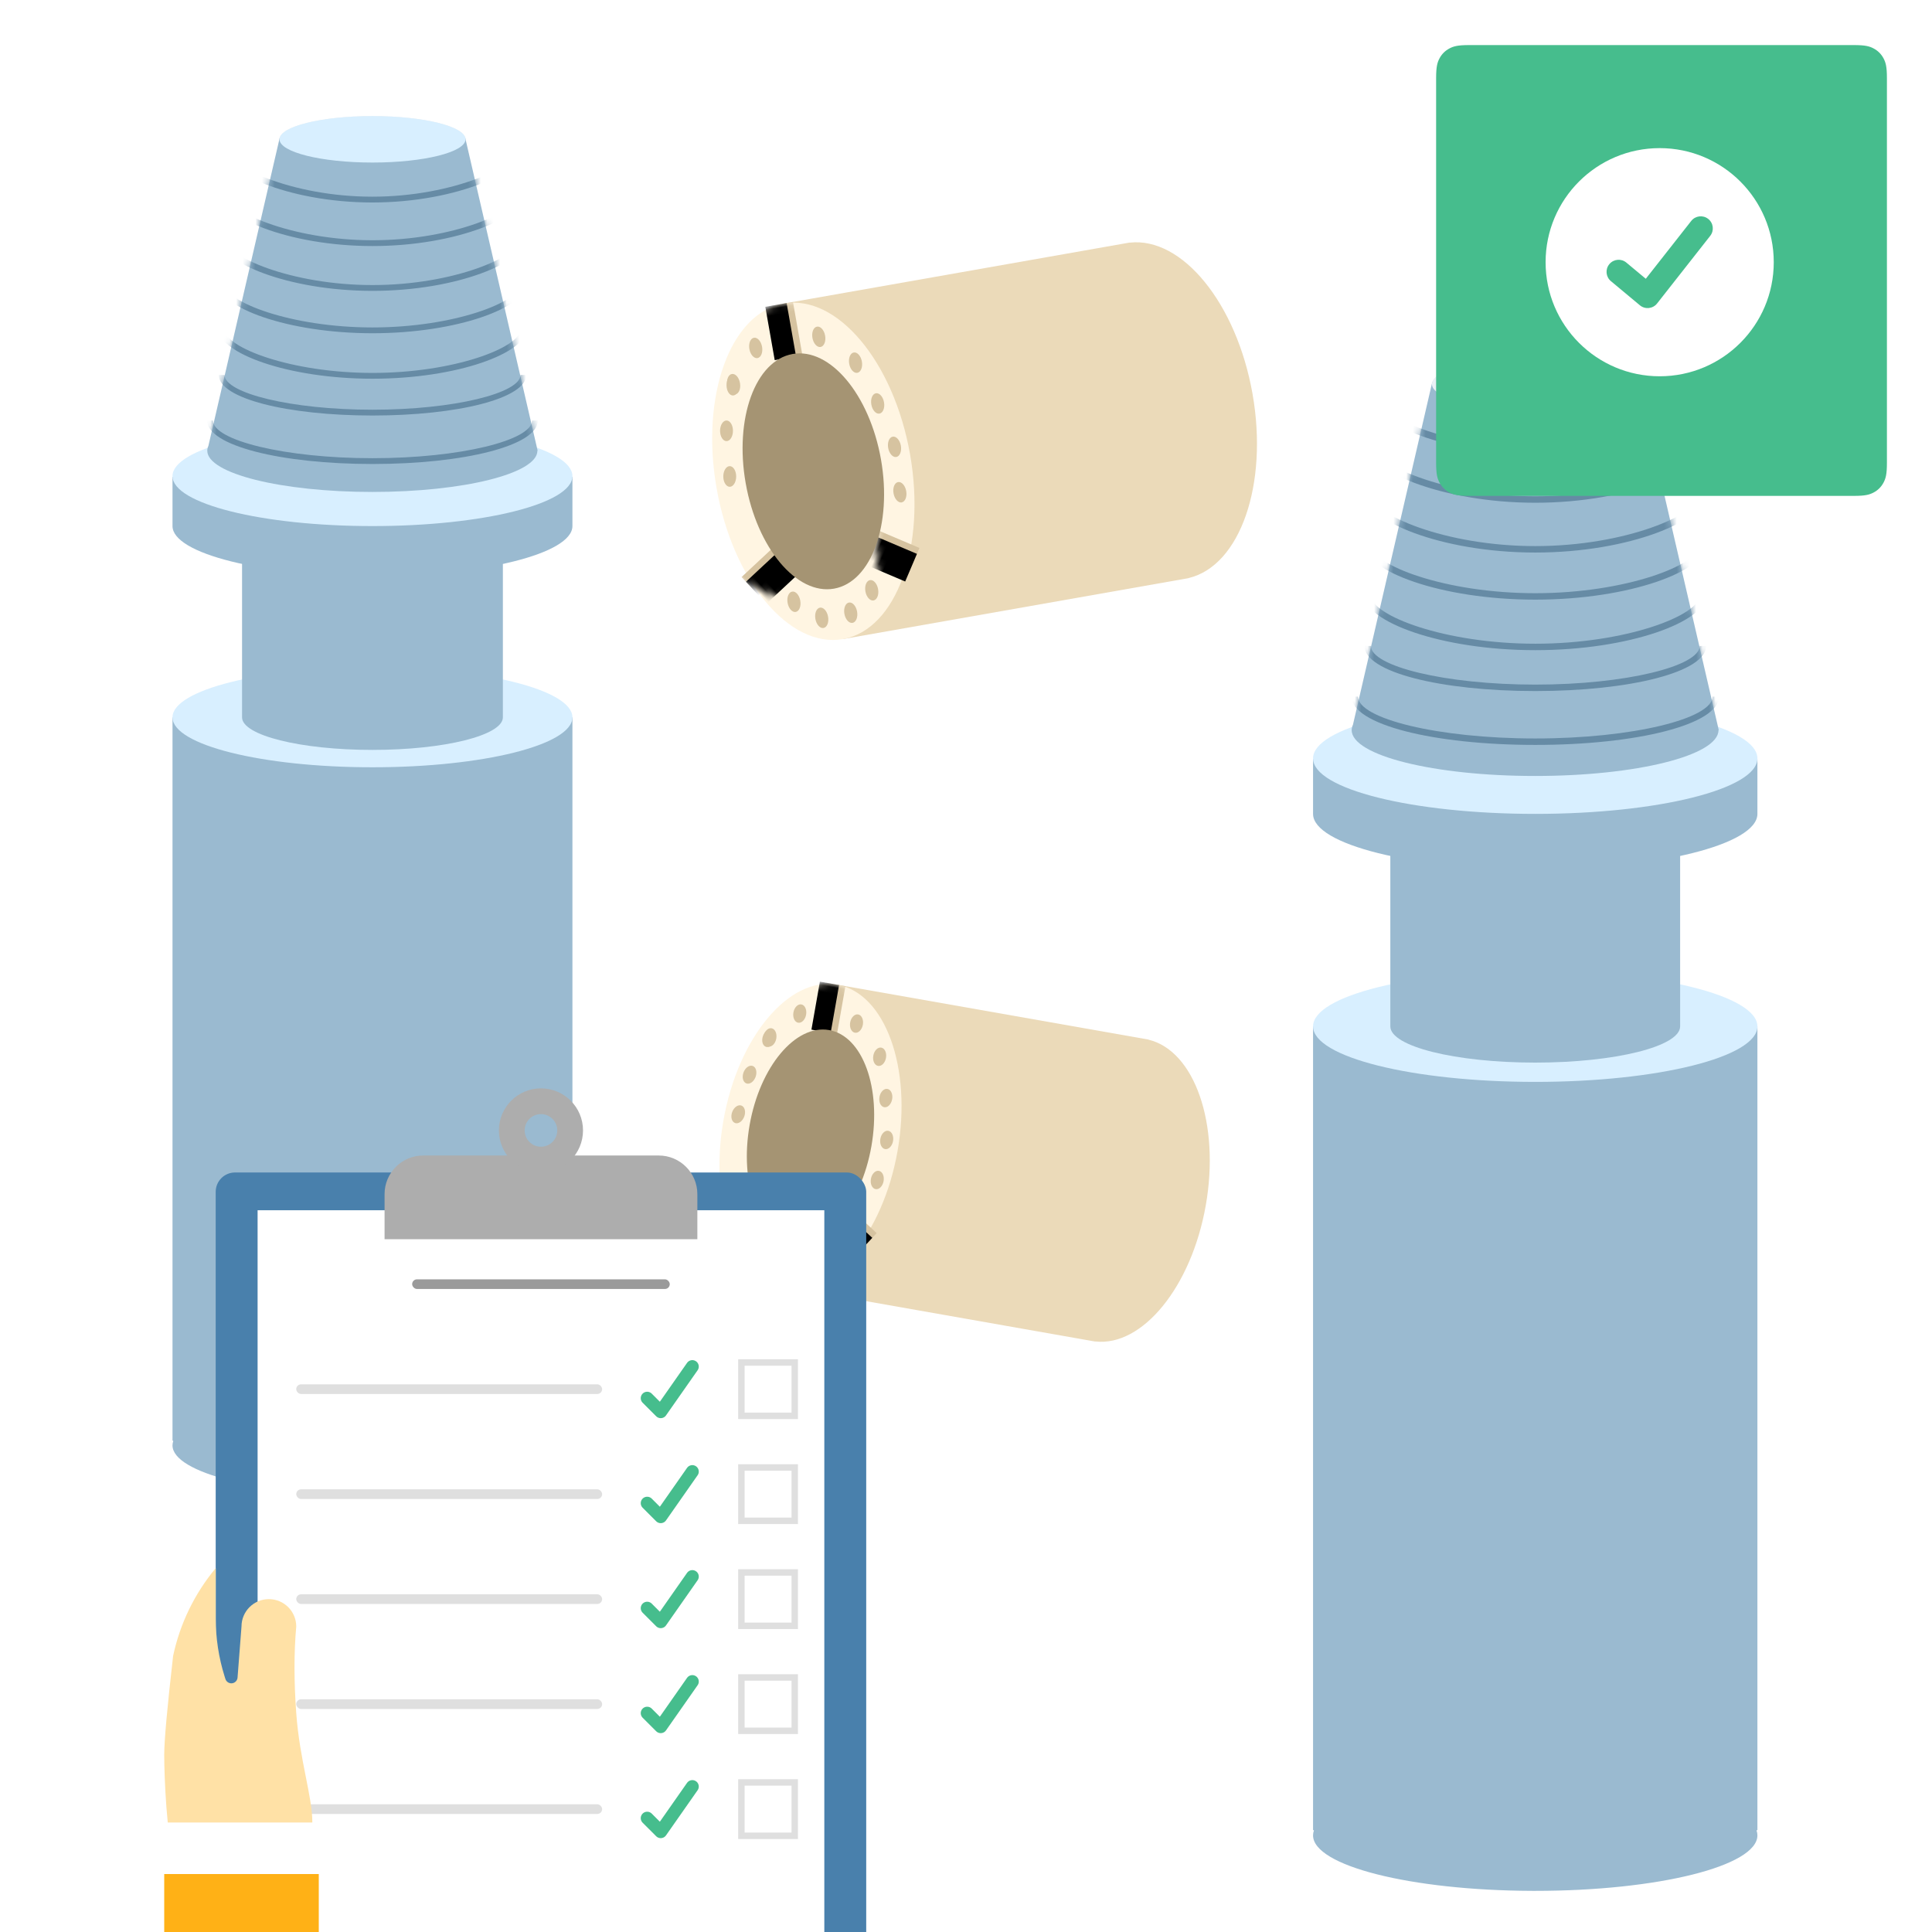 <?xml version="1.0" encoding="UTF-8"?>
<svg width="300px" height="300px" viewBox="0 0 300 300" version="1.1" xmlns="http://www.w3.org/2000/svg" xmlns:xlink="http://www.w3.org/1999/xlink">
    <title>Estados acero de perforación</title>
    <defs>
        <path d="M28.52,1.0658141e-14 C33.853,1.0658141e-14 39.187,1.055 44.52,3.164 L56.898,56.631 C56.92,56.708 56.938,56.785 56.951,56.862 L57.02,57.164 L56.976,57.164 C56.976,61.092 44.226,64.276 28.498,64.276 C12.77,64.276 0.02,61.092 0.02,57.164 C0.02,56.882 0.086,56.604 0.213,56.331 L12.52,3.164 C17.853,1.055 23.187,1.0658141e-14 28.52,1.0658141e-14 Z" id="path-1"></path>
        <path d="M25.668,1.0658141e-14 C30.468,1.0658141e-14 35.268,0.949 40.068,2.848 L51.208,50.969 C51.228,51.034 51.243,51.1 51.254,51.165 L51.318,51.448 L51.279,51.448 C51.279,54.983 39.804,57.849 25.648,57.849 C11.493,57.849 0.018,54.983 0.018,51.448 C0.018,51.195 0.076,50.946 0.19,50.701 L11.268,2.848 C16.068,0.949 20.868,1.0658141e-14 25.668,1.0658141e-14 Z" id="path-3"></path>
        <ellipse id="path-5" cx="13.725" cy="23.808" rx="13.725" ry="23.808"></ellipse>
        <rect id="path-7" x="12.007" y="0" width="3.027" height="7.57"></rect>
        <filter x="-16.5%" y="-6.6%" width="133.0%" height="113.2%" filterUnits="objectBoundingBox" id="filter-8">
            <feOffset dx="1" dy="0" in="SourceAlpha" result="shadowOffsetInner1"></feOffset>
            <feComposite in="shadowOffsetInner1" in2="SourceAlpha" operator="arithmetic" k2="-1" k3="1" result="shadowInnerInner1"></feComposite>
            <feColorMatrix values="0 0 0 0 0.682   0 0 0 0 0.608   0 0 0 0 0.463  0 0 0 1 0" type="matrix" in="shadowInnerInner1"></feColorMatrix>
        </filter>
        <rect id="path-9" x="1.945" y="34.669" width="5.922" height="4.198"></rect>
        <filter x="-8.4%" y="-11.9%" width="116.9%" height="123.8%" filterUnits="objectBoundingBox" id="filter-10">
            <feOffset dx="0" dy="1" in="SourceAlpha" result="shadowOffsetInner1"></feOffset>
            <feComposite in="shadowOffsetInner1" in2="SourceAlpha" operator="arithmetic" k2="-1" k3="1" result="shadowInnerInner1"></feComposite>
            <feColorMatrix values="0 0 0 0 0.684   0 0 0 0 0.607   0 0 0 0 0.464  0 0 0 1 0" type="matrix" in="shadowInnerInner1"></feColorMatrix>
        </filter>
        <rect id="path-11" x="19.554" y="34.88" width="6.279" height="4.198"></rect>
        <filter x="-8.0%" y="-11.9%" width="115.9%" height="123.8%" filterUnits="objectBoundingBox" id="filter-12">
            <feOffset dx="0" dy="1" in="SourceAlpha" result="shadowOffsetInner1"></feOffset>
            <feComposite in="shadowOffsetInner1" in2="SourceAlpha" operator="arithmetic" k2="-1" k3="1" result="shadowInnerInner1"></feComposite>
            <feColorMatrix values="0 0 0 0 0.682   0 0 0 0 0.608   0 0 0 0 0.463  0 0 0 1 0" type="matrix" in="shadowInnerInner1"></feColorMatrix>
        </filter>
        <ellipse id="path-13" cx="15.25" cy="26.454" rx="15.25" ry="26.454"></ellipse>
        <rect id="path-15" x="13.341" y="0" width="3.363" height="8.411"></rect>
        <filter x="-14.9%" y="-5.9%" width="129.7%" height="111.9%" filterUnits="objectBoundingBox" id="filter-16">
            <feOffset dx="1" dy="0" in="SourceAlpha" result="shadowOffsetInner1"></feOffset>
            <feComposite in="shadowOffsetInner1" in2="SourceAlpha" operator="arithmetic" k2="-1" k3="1" result="shadowInnerInner1"></feComposite>
            <feColorMatrix values="0 0 0 0 0.682   0 0 0 0 0.608   0 0 0 0 0.463  0 0 0 1 0" type="matrix" in="shadowInnerInner1"></feColorMatrix>
        </filter>
        <rect id="path-17" x="2.161" y="38.521" width="6.579" height="4.664"></rect>
        <filter x="-7.6%" y="-10.7%" width="115.2%" height="121.4%" filterUnits="objectBoundingBox" id="filter-18">
            <feOffset dx="0" dy="1" in="SourceAlpha" result="shadowOffsetInner1"></feOffset>
            <feComposite in="shadowOffsetInner1" in2="SourceAlpha" operator="arithmetic" k2="-1" k3="1" result="shadowInnerInner1"></feComposite>
            <feColorMatrix values="0 0 0 0 0.684   0 0 0 0 0.607   0 0 0 0 0.464  0 0 0 1 0" type="matrix" in="shadowInnerInner1"></feColorMatrix>
        </filter>
        <rect id="path-19" x="21.727" y="38.755" width="6.976" height="4.664"></rect>
        <filter x="-7.2%" y="-10.7%" width="114.3%" height="121.4%" filterUnits="objectBoundingBox" id="filter-20">
            <feOffset dx="0" dy="1" in="SourceAlpha" result="shadowOffsetInner1"></feOffset>
            <feComposite in="shadowOffsetInner1" in2="SourceAlpha" operator="arithmetic" k2="-1" k3="1" result="shadowInnerInner1"></feComposite>
            <feColorMatrix values="0 0 0 0 0.682   0 0 0 0 0.608   0 0 0 0 0.463  0 0 0 1 0" type="matrix" in="shadowInnerInner1"></feColorMatrix>
        </filter>
    </defs>
    <g id="Estados-acero-de-perforación" stroke="none" stroke-width="1" fill="none" fill-rule="evenodd">
        <rect fill="#FFFFFF" x="0" y="0" width="300" height="300"></rect>
        <g id="Group-2" transform="translate(203.89, 55.645)">
            <path d="M69,103.735 L69,228.512 L68.865,228.585 C68.954,228.837 69,229.093 69,229.352 C69,234.11 53.554,237.968 34.5,237.968 L34.5,237.968 L34.5,237.968 L33.929,237.967 C15.139,237.89 -7.10542736e-15,234.063 -7.10542736e-15,229.352 C-7.10542736e-15,229.093 0.046,228.837 0.135,228.585 C0.09,228.561 0.045,228.537 -2.13162821e-14,228.512 L-2.13162821e-14,103.735 L69,103.735 Z" id="Combined-Shape" fill="#9ABAD0"></path>
            <line x1="12" y1="70.735" x2="57" y2="70.735" id="Line-31" stroke="#979797"></line>
            <line x1="12" y1="103.735" x2="57" y2="103.735" id="Line-31-Copy" stroke="#979797"></line>
            <ellipse id="Oval-Copy" fill="#D8EFFF" cx="34.5" cy="103.735" rx="34.5" ry="8.616"></ellipse>
            <path d="M12,70.735 L57,70.735 L57,103.735 C57,106.839 46.926,109.355 34.5,109.355 C22.074,109.355 12,106.839 12,103.735 L12,103.735 L12,70.735 Z" id="Combined-Shape" fill="#9ABAD0"></path>
            <g id="Group" transform="translate(0, 53.503)">
                <path d="M0,8.732 L28.813,8.733 C30.663,8.656 32.563,8.616 34.5,8.616 C36.437,8.616 38.337,8.656 40.187,8.733 L69,8.732 L69,17.232 C69,21.991 53.554,25.849 34.5,25.849 C15.446,25.849 0,21.991 0,17.232 L0,17.232 L0,8.732 Z" id="Combined-Shape" fill="#9ABAD0"></path>
                <ellipse id="Oval-Copy-3" fill="#D8EFFF" cx="34.5" cy="8.616" rx="34.5" ry="8.616"></ellipse>
            </g>
            <ellipse id="Oval-Copy-4" fill="#EFEFEF" cx="34.509" cy="4.008" rx="16.047" ry="4.008"></ellipse>
            <g id="Combined-Shape" transform="translate(5.98, 0.571)">
                <mask id="mask-2" fill="white">
                    <use xlink:href="#path-1"></use>
                </mask>
                <use id="Mask" fill="#9ABAD0" xlink:href="#path-1"></use>
                <path d="M1,51.954 C1,55.362 13.381,58.454 28.529,58.454 C43.676,58.454 56.057,55.362 56.057,51.954 L56.057,51.954 L57.057,51.954 C57.057,56.278 44.341,59.454 28.529,59.454 C12.716,59.454 9.66338121e-13,56.278 9.66338121e-13,51.954 L9.66338121e-13,51.954 Z M3.002,44.09 C3.002,47.222 14.487,50.09 28.529,50.09 C42.57,50.09 54.055,47.222 54.055,44.09 L54.055,44.09 L55.055,44.09 C55.055,48.138 43.235,51.09 28.529,51.09 C13.822,51.09 2.002,48.138 2.002,44.09 L2.002,44.09 Z M3.002,36.226 C3.002,39.358 14.487,43.741 28.529,43.741 C42.57,43.741 54.055,39.358 54.055,36.226 L54.055,36.226 L55.055,36.226 C55.055,40.274 43.235,44.741 28.529,44.741 C13.822,44.741 2.002,40.274 2.002,36.226 L2.002,36.226 Z M3.002,28.362 C3.002,31.494 14.487,35.896 28.529,35.896 C42.57,35.896 54.055,31.494 54.055,28.362 L54.055,28.362 L55.055,28.362 C55.055,32.41 43.235,36.896 28.529,36.896 C13.822,36.896 2.002,32.41 2.002,28.362 L2.002,28.362 Z M3.002,20.498 C3.002,23.629 14.487,28.582 28.529,28.582 C42.57,28.582 54.055,23.629 54.055,20.498 L54.055,20.498 L55.055,20.498 C55.055,24.546 43.235,29.582 28.529,29.582 C13.822,29.582 2.002,24.546 2.002,20.498 L2.002,20.498 Z M3.002,12.634 C3.002,15.765 14.487,20.85 28.529,20.85 C42.57,20.85 54.055,15.765 54.055,12.634 L54.055,12.634 L55.055,12.634 C55.055,16.682 43.235,21.85 28.529,21.85 C13.822,21.85 2.002,16.682 2.002,12.634 L2.002,12.634 Z M3.002,4.769 C3.002,7.901 14.456,13.335 28.498,13.335 C42.54,13.335 54.055,7.901 54.055,4.769 L54.055,4.769 L55.055,4.769 C55.055,8.817 43.205,14.335 28.498,14.335 C13.792,14.335 2.002,8.817 2.002,4.769 L2.002,4.769 Z" fill="#668BA5" fill-rule="nonzero" mask="url(#mask-2)"></path>
            </g>
            <ellipse id="Oval-Copy-4" fill="#EBF0F6" cx="34.509" cy="4.008" rx="16.047" ry="4.008"></ellipse>
        </g>
        <g id="Group-2-Copy" transform="translate(26.786, 18.026)">
            <path d="M30.537,214.17 C13.625,214.101 -7.10542736e-15,210.656 -7.10542736e-15,206.416 C-7.10542736e-15,206.184 0.041,205.954 0.121,205.727 C0.081,205.705 0.04,205.683 -2.13162821e-14,205.661 L-2.13162821e-14,93.362 L62.1,93.362 L62.1,205.661 L61.979,205.727 C62.059,205.954 62.1,206.184 62.1,206.416 C62.1,210.699 48.198,214.171 31.05,214.171 L31.05,214.171 Z" id="Combined-Shape" fill="#9ABAD0"></path>
            <line x1="10.8" y1="63.662" x2="51.3" y2="63.662" id="Line-31" stroke="#979797" stroke-width="0.9"></line>
            <line x1="10.8" y1="93.362" x2="51.3" y2="93.362" id="Line-31-Copy" stroke="#979797" stroke-width="0.9"></line>
            <ellipse id="Oval-Copy" fill="#D8EFFF" cx="31.05" cy="93.362" rx="31.05" ry="7.755"></ellipse>
            <path d="M10.8,63.662 L51.3,63.662 L51.3,93.362 C51.3,96.155 42.234,98.419 31.05,98.419 C19.866,98.419 10.8,96.155 10.8,93.362 L10.8,93.362 L10.8,63.662 Z" id="Combined-Shape" fill="#9ABAD0"></path>
            <g id="Group" transform="translate(0, 48.153)">
                <path d="M0,7.859 L25.943,7.859 C27.605,7.79 29.311,7.755 31.05,7.755 C32.789,7.755 34.495,7.79 36.157,7.859 L62.1,7.859 L62.1,15.509 C62.1,19.792 48.198,23.264 31.05,23.264 C13.902,23.264 0,19.792 0,15.509 L0,15.509 L0,7.859 Z" id="Combined-Shape" fill="#9ABAD0"></path>
                <ellipse id="Oval-Copy-3" fill="#D8EFFF" cx="31.05" cy="7.755" rx="31.05" ry="7.755"></ellipse>
            </g>
            <ellipse id="Oval-Copy-4" fill="#EFEFEF" cx="31.058" cy="3.607" rx="14.443" ry="3.607"></ellipse>
            <g id="Combined-Shape" transform="translate(5.382, 0.514)">
                <mask id="mask-4" fill="white">
                    <use xlink:href="#path-3"></use>
                </mask>
                <use id="Mask" fill="#9ABAD0" xlink:href="#path-3"></use>
                <path d="M0.9,46.759 C0.9,49.826 12.043,52.609 25.676,52.609 C39.308,52.609 50.451,49.826 50.451,46.759 L50.451,46.759 L51.351,46.759 C51.351,50.65 39.907,53.509 25.676,53.509 C11.445,53.509 9.66338121e-13,50.65 9.66338121e-13,46.759 L9.66338121e-13,46.759 Z M2.702,39.681 C2.702,42.5 13.038,45.081 25.676,45.081 C38.313,45.081 48.65,42.5 48.65,39.681 L48.65,39.681 L49.55,39.681 C49.55,43.324 38.911,45.981 25.676,45.981 C12.44,45.981 1.802,43.324 1.802,39.681 L1.802,39.681 Z M2.702,32.603 C2.702,35.422 13.038,39.367 25.676,39.367 C38.313,39.367 48.65,35.422 48.65,32.603 L48.65,32.603 L49.55,32.603 C49.55,36.246 38.911,40.267 25.676,40.267 C12.44,40.267 1.802,36.246 1.802,32.603 L1.802,32.603 Z M2.702,25.526 C2.702,28.344 13.038,32.306 25.676,32.306 C38.313,32.306 48.65,28.344 48.65,25.526 L48.65,25.526 L49.55,25.526 C49.55,29.169 38.911,33.206 25.676,33.206 C12.44,33.206 1.802,29.169 1.802,25.526 L1.802,25.526 Z M2.702,18.448 C2.702,21.266 13.038,25.724 25.676,25.724 C38.313,25.724 48.65,21.266 48.65,18.448 L48.65,18.448 L49.55,18.448 C49.55,22.091 38.911,26.624 25.676,26.624 C12.44,26.624 1.802,22.091 1.802,18.448 L1.802,18.448 Z M2.702,11.37 C2.702,14.189 13.038,18.765 25.676,18.765 C38.313,18.765 48.65,14.189 48.65,11.37 L48.65,11.37 L49.55,11.37 C49.55,15.013 38.911,19.665 25.676,19.665 C12.44,19.665 1.802,15.013 1.802,11.37 L1.802,11.37 Z M2.702,4.293 C2.702,7.111 13.011,12.001 25.648,12.001 C38.286,12.001 48.65,7.111 48.65,4.293 L48.65,4.293 L49.55,4.293 C49.55,7.936 38.884,12.901 25.648,12.901 C12.413,12.901 1.802,7.936 1.802,4.293 L1.802,4.293 Z" fill="#668BA5" fill-rule="nonzero" mask="url(#mask-4)"></path>
            </g>
            <ellipse id="Oval-Copy-4" fill="#D8EFFF" cx="31.058" cy="3.607" rx="14.443" ry="3.607"></ellipse>
        </g>
        <g id="Group-4-Copy" transform="translate(150, 180.645) rotate(20) translate(-150, -180.645) translate(108.15, 150.495)">
            <g id="Group-3" transform="translate(41.85, 30.15) rotate(-10) translate(-41.85, -30.15) translate(3.6, 6.3)">
                <path d="M13.725,47.616 L13.725,0 L62.819,0 L62.82,0.015 C70.171,0.467 76.05,10.947 76.05,23.808 C76.05,36.67 70.171,47.149 62.82,47.601 L62.819,47.616 L13.725,47.616 Z" id="Combined-Shape" fill="#EBDAB9"></path>
                <g id="Rectangle-Copy-4-+-Rectangle-Copy-5-Mask">
                    <mask id="mask-6" fill="white">
                        <use xlink:href="#path-5"></use>
                    </mask>
                    <use id="Mask" fill="#FFF5E2" xlink:href="#path-5"></use>
                    <g id="Rectangle-Copy-6" mask="url(#mask-6)" transform="translate(13.521, 3.785) scale(-1, 1) translate(-13.521, -3.785) ">
                        <use fill="#D6C3A0" fill-rule="evenodd" xlink:href="#path-7"></use>
                        <use fill="black" fill-opacity="1" filter="url(#filter-8)" xlink:href="#path-7"></use>
                    </g>
                    <g id="Rectangle-Copy-4" mask="url(#mask-6)" transform="translate(4.906, 36.768) rotate(-33) translate(-4.906, -36.768) ">
                        <use fill="#D6C3A0" fill-rule="evenodd" xlink:href="#path-9"></use>
                        <use fill="black" fill-opacity="1" filter="url(#filter-10)" xlink:href="#path-9"></use>
                    </g>
                    <g id="Rectangle-Copy-5" mask="url(#mask-6)" transform="translate(22.694, 36.979) scale(-1, 1) rotate(-33) translate(-22.694, -36.979) ">
                        <use fill="#D6C3A0" fill-rule="evenodd" xlink:href="#path-11"></use>
                        <use fill="black" fill-opacity="1" filter="url(#filter-12)" xlink:href="#path-11"></use>
                    </g>
                </g>
                <ellipse id="Oval" fill="#A59473" cx="13.725" cy="23.808" rx="9.598" ry="16.65"></ellipse>
                <ellipse id="Oval" fill="#D6C3A0" cx="8.79" cy="5.427" rx="1" ry="1.442"></ellipse>
                <ellipse id="Oval-Copy-16" fill="#D6C3A0" cx="17.74" cy="5.427" rx="1" ry="1.442"></ellipse>
                <ellipse id="Oval-Copy-17" fill="#D6C3A0" cx="22.171" cy="9.877" rx="1" ry="1.442"></ellipse>
                <ellipse id="Oval-Copy-18" fill="#D6C3A0" cx="24.228" cy="16.029" rx="1" ry="1.442"></ellipse>
                <ellipse id="Oval-Copy-19" fill="#D6C3A0" cx="25.492" cy="22.408" rx="1" ry="1.442"></ellipse>
                <ellipse id="Oval-Copy-20" fill="#D6C3A0" cx="25.128" cy="28.787" rx="1" ry="1.442"></ellipse>
                <ellipse id="Oval-Copy-8" fill="#D6C3A0" cx="4.873" cy="9.877" rx="1" ry="1.442"></ellipse>
                <ellipse id="Oval-Copy-12" fill="#D6C3A0" cx="7.89" cy="41.29" rx="1" ry="1.442"></ellipse>
                <ellipse id="Oval-Copy-13" fill="#D6C3A0" cx="11.326" cy="44.175" rx="1" ry="1.442"></ellipse>
                <ellipse id="Oval-Copy-14" fill="#D6C3A0" cx="15.443" cy="44.175" rx="1" ry="1.442"></ellipse>
                <ellipse id="Oval-Copy-15" fill="#D6C3A0" cx="18.879" cy="41.598" rx="1" ry="1.442"></ellipse>
            </g>
            <ellipse id="Oval-Copy-9" fill="#D6C3A0" cx="6.458" cy="22.329" rx="1" ry="1.442"></ellipse>
            <ellipse id="Oval-Copy-10" fill="#D6C3A0" cx="5.558" cy="28.708" rx="1" ry="1.442"></ellipse>
            <ellipse id="Oval-Copy-11" fill="#D6C3A0" cx="6.008" cy="35.087" rx="1" ry="1.442"></ellipse>
        </g>
        <g id="Group-2" transform="translate(25.5, 169)">
            <rect id="Rectangle" fill="#4980AC" x="7.994" y="13.063" width="101.012" height="132.5" rx="3"></rect>
            <rect id="Rectangle" fill="#FFFFFF" x="14.5" y="18.926" width="88" height="114.125"></rect>
            <path d="M40.215,10.426 L76.785,10.426 C80.098,10.426 82.785,13.113 82.785,16.426 L82.785,23.426 L82.785,23.426 L34.215,23.426 L34.215,16.426 C34.215,13.113 36.902,10.426 40.215,10.426 Z" id="Rectangle" fill="#ADADAD"></path>
            <circle id="Oval" stroke="#ADADAD" stroke-width="4" cx="58.5" cy="6.531" r="4.531"></circle>
            <rect id="Rectangle" fill="#DFDFDF" x="20.5" y="45.956" width="47.5" height="1.5" rx="0.75"></rect>
            <rect id="Rectangle-Copy-14" fill="#9A9A9A" x="38.5" y="29.653" width="40" height="1.5" rx="0.75"></rect>
            <rect id="Rectangle-Copy" fill="#DFDFDF" x="20.5" y="62.259" width="47.5" height="1.5" rx="0.75"></rect>
            <rect id="Rectangle-Copy-2" fill="#DFDFDF" x="20.5" y="78.563" width="47.5" height="1.5" rx="0.75"></rect>
            <rect id="Rectangle-Copy-3" fill="#DFDFDF" x="20.5" y="94.866" width="47.5" height="1.5" rx="0.75"></rect>
            <rect id="Rectangle-Copy-4" fill="#DFDFDF" x="20.5" y="111.169" width="47.5" height="1.5" rx="0.75"></rect>
            <rect id="Rectangle-Copy-5" stroke="#DFDFDF" x="89.623" y="42.564" width="8.285" height="8.285"></rect>
            <rect id="Rectangle-Copy-7" stroke="#DFDFDF" x="89.623" y="58.867" width="8.285" height="8.285"></rect>
            <rect id="Rectangle-Copy-9" stroke="#DFDFDF" x="89.623" y="75.17" width="8.285" height="8.285"></rect>
            <rect id="Rectangle-Copy-11" stroke="#DFDFDF" x="89.623" y="91.473" width="8.285" height="8.285"></rect>
            <rect id="Rectangle-Copy-13" stroke="#DFDFDF" x="89.623" y="107.776" width="8.285" height="8.285"></rect>
            <polyline id="Path-6" stroke="#46BD8D" stroke-width="2" stroke-linecap="round" stroke-linejoin="round" points="74.995 48.108 77.098 50.211 82.005 43.201"></polyline>
            <polyline id="Path-6-Copy" stroke="#46BD8D" stroke-width="2" stroke-linecap="round" stroke-linejoin="round" points="74.995 64.411 77.098 66.515 82.005 59.504"></polyline>
            <polyline id="Path-6-Copy-2" stroke="#46BD8D" stroke-width="2" stroke-linecap="round" stroke-linejoin="round" points="74.995 80.715 77.098 82.818 82.005 75.807"></polyline>
            <polyline id="Path-6-Copy-3" stroke="#46BD8D" stroke-width="2" stroke-linecap="round" stroke-linejoin="round" points="74.995 97.018 77.098 99.121 82.005 92.11"></polyline>
            <polyline id="Path-6-Copy-4" stroke="#46BD8D" stroke-width="2" stroke-linecap="round" stroke-linejoin="round" points="74.995 113.321 77.098 115.424 82.005 108.414"></polyline>
            <path d="M11.387,91.494 L12,83.563 L12,83.563 C12,81.215 13.903,79.313 16.25,79.313 C18.597,79.313 20.5,81.215 20.5,83.563 C20.141,87.595 20.141,92.074 20.5,97 C21.039,104.389 23,109.905 23,114 C23,114.188 22.505,116.318 22.5,116.5 C22.273,124.614 17.022,122 10,122 C5.811,122 3.027,124.018 1.5,119.5 C0.41,116.274 1.13686838e-13,107.067 1.13686838e-13,103.5 C1.13686838e-13,101.317 0.46,96.197 1.379,88.14 C2.444,83.123 4.716,78.44 8,74.5 L8,82.33 C8,85.37 8.462,88.392 9.37,91.293 L9.5,91.708 C9.66,92.218 10.202,92.502 10.712,92.342 C11.089,92.224 11.356,91.888 11.387,91.494 Z" id="Path" fill="#FFE1A6"></path>
            <rect id="Rectangle" fill="#FFFFFF" x="1.13686838e-13" y="114" width="24" height="8"></rect>
            <rect id="Rectangle-Copy-6" fill="#FFB116" x="5.68434189e-14" y="122" width="24" height="9"></rect>
        </g>
        <g id="Group-4" transform="translate(106.638, 35)">
            <g id="Group-3" transform="translate(46.5, 33.5) rotate(-10) translate(-46.5, -33.5) translate(4, 7)">
                <path d="M15.25,52.907 L15.25,0 L69.799,0 L69.799,0.017 C77.967,0.519 84.5,12.163 84.5,26.454 C84.5,40.744 77.967,52.388 69.799,52.89 L69.799,52.907 L15.25,52.907 Z" id="Combined-Shape" fill="#EBDAB9"></path>
                <g id="Rectangle-Copy-4-+-Rectangle-Copy-5-Mask">
                    <mask id="mask-14" fill="white">
                        <use xlink:href="#path-13"></use>
                    </mask>
                    <use id="Mask" fill="#FFF5E2" xlink:href="#path-13"></use>
                    <g id="Rectangle-Copy-6" mask="url(#mask-14)" transform="translate(15.023, 4.205) scale(-1, 1) translate(-15.023, -4.205) ">
                        <use fill="#D6C3A0" fill-rule="evenodd" xlink:href="#path-15"></use>
                        <use fill="black" fill-opacity="1" filter="url(#filter-16)" xlink:href="#path-15"></use>
                    </g>
                    <g id="Rectangle-Copy-4" mask="url(#mask-14)" transform="translate(5.451, 40.854) rotate(-33) translate(-5.451, -40.854) ">
                        <use fill="#D6C3A0" fill-rule="evenodd" xlink:href="#path-17"></use>
                        <use fill="black" fill-opacity="1" filter="url(#filter-18)" xlink:href="#path-17"></use>
                    </g>
                    <g id="Rectangle-Copy-5" mask="url(#mask-14)" transform="translate(25.215, 41.088) scale(-1, 1) rotate(-33) translate(-25.215, -41.088) ">
                        <use fill="#D6C3A0" fill-rule="evenodd" xlink:href="#path-19"></use>
                        <use fill="black" fill-opacity="1" filter="url(#filter-20)" xlink:href="#path-19"></use>
                    </g>
                </g>
                <ellipse id="Oval" fill="#A59473" cx="15.25" cy="26.454" rx="10.665" ry="18.5"></ellipse>
                <ellipse id="Oval" fill="#D6C3A0" cx="9.767" cy="6.03" rx="1" ry="1.603"></ellipse>
                <ellipse id="Oval-Copy-16" fill="#D6C3A0" cx="19.711" cy="6.03" rx="1" ry="1.603"></ellipse>
                <ellipse id="Oval-Copy-17" fill="#D6C3A0" cx="24.635" cy="10.975" rx="1" ry="1.603"></ellipse>
                <ellipse id="Oval-Copy-18" fill="#D6C3A0" cx="26.92" cy="17.809" rx="1" ry="1.603"></ellipse>
                <ellipse id="Oval-Copy-19" fill="#D6C3A0" cx="28.325" cy="24.897" rx="1" ry="1.603"></ellipse>
                <ellipse id="Oval-Copy-20" fill="#D6C3A0" cx="27.92" cy="31.985" rx="1" ry="1.603"></ellipse>
                <ellipse id="Oval-Copy-8" fill="#D6C3A0" cx="5.414" cy="10.975" rx="1" ry="1.603"></ellipse>
                <ellipse id="Oval-Copy-12" fill="#D6C3A0" cx="8.767" cy="45.878" rx="1" ry="1.603"></ellipse>
                <ellipse id="Oval-Copy-13" fill="#D6C3A0" cx="12.585" cy="49.083" rx="1" ry="1.603"></ellipse>
                <ellipse id="Oval-Copy-14" fill="#D6C3A0" cx="17.158" cy="49.083" rx="1" ry="1.603"></ellipse>
                <ellipse id="Oval-Copy-15" fill="#D6C3A0" cx="20.976" cy="46.22" rx="1" ry="1.603"></ellipse>
            </g>
            <ellipse id="Oval-Copy-9" fill="#D6C3A0" cx="7.175" cy="24.809" rx="1" ry="1.603"></ellipse>
            <ellipse id="Oval-Copy-10" fill="#D6C3A0" cx="6.175" cy="31.897" rx="1" ry="1.603"></ellipse>
            <ellipse id="Oval-Copy-11" fill="#D6C3A0" cx="6.675" cy="38.985" rx="1" ry="1.603"></ellipse>
        </g>
        <g id="Group-5" transform="translate(223, 7)">
            <path d="M5.128,-2.07168062e-16 L64.872,2.07168062e-16 C66.655,-1.2037061e-16 67.302,0.186 67.954,0.534 C68.606,0.883 69.117,1.394 69.466,2.046 C69.814,2.698 70,3.345 70,5.128 L70,64.872 C70,66.655 69.814,67.302 69.466,67.954 C69.117,68.606 68.606,69.117 67.954,69.466 C67.302,69.814 66.655,70 64.872,70 L5.128,70 C3.345,70 2.698,69.814 2.046,69.466 C1.394,69.117 0.883,68.606 0.534,67.954 C0.186,67.302 8.02470732e-17,66.655 -1.38112041e-16,64.872 L1.38112041e-16,5.128 C-8.02470732e-17,3.345 0.186,2.698 0.534,2.046 C0.883,1.394 1.394,0.883 2.046,0.534 C2.698,0.186 3.345,1.2037061e-16 5.128,-2.07168062e-16 Z" id="Rectangle" fill="#46BD8D"></path>
            <g id="Group-5-Copy" transform="translate(17, 16)" fill="#FFFFFF">
                <path d="M17.714,7.10542736e-14 C27.497,7.10542736e-14 35.428,7.931 35.428,17.714 C35.428,27.497 27.497,35.428 17.714,35.428 C7.931,35.428 -5.68434189e-14,27.497 -5.68434189e-14,17.714 C-5.68434189e-14,7.931 7.931,7.10542736e-14 17.714,7.10542736e-14 Z M22.615,11.306 L15.557,20.288 L12.539,17.774 C11.744,17.111 10.562,17.218 9.899,18.014 C9.236,18.809 9.343,19.992 10.139,20.654 L14.639,24.404 C15.45,25.081 16.661,24.953 17.313,24.122 L25.563,13.622 C26.203,12.808 26.062,11.63 25.247,10.99 C24.433,10.35 23.255,10.491 22.615,11.306 Z" id="Combined-Shape"></path>
            </g>
        </g>
    </g>
</svg>